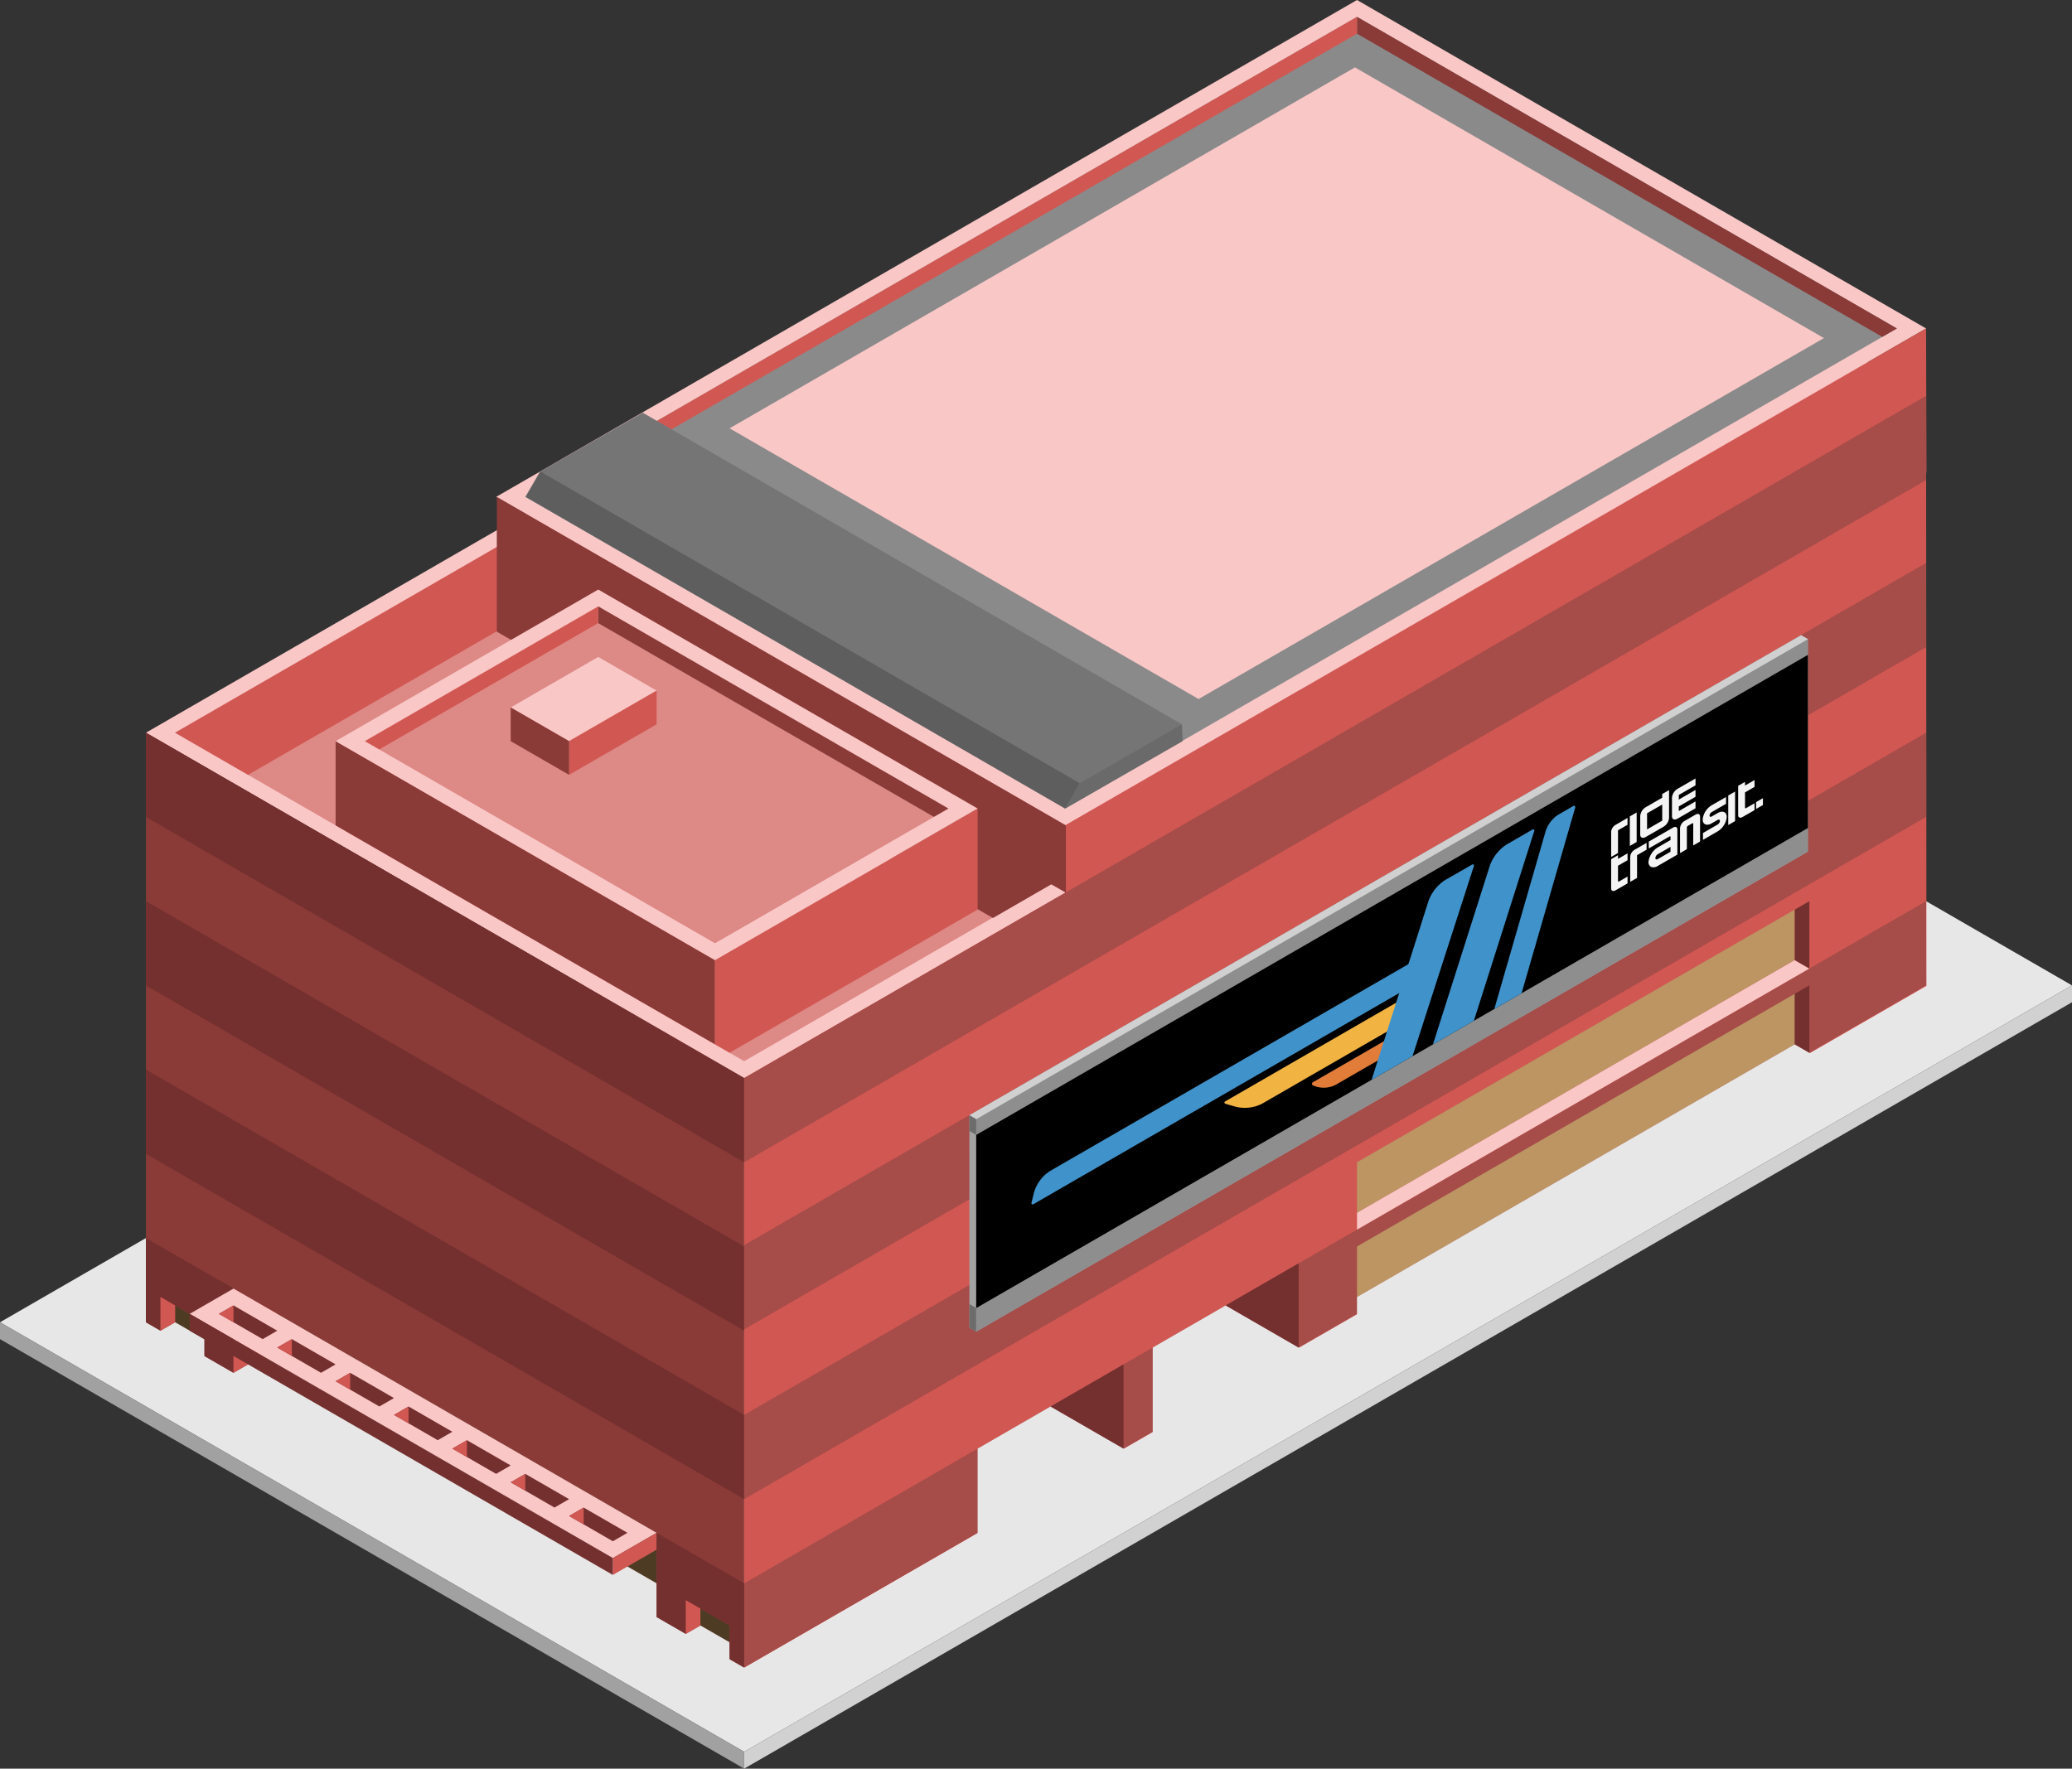 <svg id="Layer_1" data-name="Layer 1" xmlns="http://www.w3.org/2000/svg" viewBox="0 0 355 303.109">
  <rect x="0" y="0" width="355" height="303.109" fill="#333333" stroke="none"/>
  <defs>
    <style>
      .concrete-top {
        fill: #e8e7e7;
      }

      .top-light {
        fill: #f9c7c6;
      }

      .exterior-R-prim {
        fill: #d15752;
      }

      .exterior-L-light {
        fill: #8a3a37;
      }

      .window-L-prim {
        fill: #4e3b24;
      }

      .exterior-L-prim {
        fill: #74302f;
      }

      .top-prim {
        fill: #dd8986;
      }

      .cls-1 {
        fill: #8a8a8a;
      }

      .exterior-R-dark {
        fill: #a64c49;
      }

      .window-R-prim {
        fill: #bc9563;
      }

      .concrete-right {
        fill: #d1d1d1;
      }

      .concrete-left {
        fill: #a2a1a1;
      }

      .cls-2 {
        fill: #767576;
      }

      .cls-3 {
        fill: #5e5e5e;
      }

      .cls-4 {
        fill: #6a6a6a;
      }

      .cls-5 {
        fill: #a2a2a2;
      }

      .cls-6 {
        fill: #6c6c6c;
      }

      .cls-7 {
        fill: #8e8e8e;
      }

      .cls-8 {
        fill: #d0d0d0;
      }

      .cls-9 {
        fill: #4092ca;
      }

      .cls-10 {
        fill: #f1b342;
      }

      .cls-11 {
        fill: #e27c39;
      }

      .cls-12 {
        fill: #f4f4f4;
      }
    </style>
  </defs>
  <title>Artboard 35</title>
  <g id="root">
    <path id="Path" class="concrete-top" d="M127.5,300.222,355,168.875,227.5,95.263,0,226.61Z"/>
    <path id="Path-2" data-name="Path" class="top-light" d="M25,125.574,227.5,8.66,330,67.839,127.5,184.752Z"/>
    <path id="Path-3" data-name="Path" class="exterior-R-prim" d="M127.5,184.752V285.788l202.56-116.827L330,67.839Z"/>
    <path id="Path-4" data-name="Path" class="exterior-L-light" d="M25,125.574l102.5,59.178V285.788L25,226.61Z"/>
    <path id="Path-5" data-name="Path" class="window-L-prim" d="M37.5,219.393l75,43.301v8.66l-75-43.301Z"/>
    <path id="Path-6" data-name="Path" class="window-L-prim" d="M120,278.571v-2.887l5,2.887v2.887Z"/>
    <path id="Path-7" data-name="Path" class="window-L-prim" d="M30,226.61v-2.887l5,2.887v2.887Z"/>
    <path id="Path-8" data-name="Path" class="concrete-top" d="M115,281.458l5-2.887,5,2.887v5.773Z"/>
    <path id="Path-9" data-name="Path" class="exterior-L-prim" d="M35,226.61l-7.5-4.33v5.774L25,226.61V212.176l15,8.66V235.27l-5-2.887Z"/>
    <path id="Path-10" data-name="Path" class="concrete-top" d="M25,229.497l5-2.887,5,2.887V235.27Z"/>
    <path id="Path-11" data-name="Path" class="concrete-top" d="M32.5,239.6,45,232.383l67.5,38.971v14.434Z"/>
    <path id="Path-12" data-name="Path" class="exterior-R-prim" d="M40,235.27l7.5-4.33v-5.774l-7.5-4.33Z"/>
    <path id="Path-13" data-name="Path" class="top-light" d="M40,220.836l-7.5,4.33L105,267.024l7.5-4.33Z"/>
    <path id="Path-14" data-name="Path" class="exterior-R-prim" d="M105,267.024v2.887l7.5-4.33v-2.887Z"/>
    <path id="Path-15" data-name="Path" class="exterior-L-prim" d="M32.5,225.167v2.887l72.5,41.858v-2.887Z"/>
    <path id="Path-16" data-name="Path" class="exterior-L-prim" d="M37.5,225.167l2.5-1.443,7.5,4.33L45,229.497Z"/>
    <path id="Path-17" data-name="Path" class="exterior-L-prim" d="M47.5,230.94l2.5-1.444,7.5,4.33L55,235.27Z"/>
    <path id="Path-18" data-name="Path" class="exterior-L-prim" d="M57.5,236.714,60,235.27l7.5,4.33L65,241.044Z"/>
    <path id="Path-19" data-name="Path" class="exterior-L-prim" d="M67.5,242.487l2.5-1.443,7.5,4.33L75,246.817Z"/>
    <path id="Path-20" data-name="Path" class="exterior-L-prim" d="M77.5,248.261l2.5-1.443,7.5,4.33L85,252.591Z"/>
    <path id="Path-21" data-name="Path" class="exterior-L-prim" d="M87.5,254.034l2.5-1.444,7.5,4.33L95,258.364Z"/>
    <path id="Path-22" data-name="Path" class="exterior-L-prim" d="M97.5,259.808l2.5-1.443,7.5,4.33-2.5,1.443Z"/>
    <path id="Path-23" data-name="Path" class="exterior-R-prim" d="M40,223.723V226.61l-2.5-1.444Z"/>
    <path id="Path-24" data-name="Path" class="exterior-R-prim" d="M50,229.497v2.887L47.5,230.94Z"/>
    <path id="Path-25" data-name="Path" class="exterior-R-prim" d="M60,235.27v2.887l-2.5-1.443Z"/>
    <path id="Path-26" data-name="Path" class="exterior-R-prim" d="M70,241.044v2.887l-2.5-1.444Z"/>
    <path id="Path-27" data-name="Path" class="exterior-R-prim" d="M80,246.817v2.887l-2.5-1.443Z"/>
    <path id="Path-28" data-name="Path" class="exterior-R-prim" d="M90,252.591v2.887l-2.5-1.443Z"/>
    <path id="Path-29" data-name="Path" class="exterior-R-prim" d="M100,258.364v2.887l-2.5-1.444Z"/>
    <path id="Path-30" data-name="Path" class="top-prim" d="M30,125.574l97.5,56.292L230,122.687l-95-57.735Z"/>
    <path id="Path-31" data-name="Path" class="exterior-R-prim" d="M135,64.952V79.386L42.5,132.791,30,125.574Z"/>
    <path id="Path-32" data-name="Path" class="exterior-L-light" d="M57.5,127.017v14.434l65,37.528V164.545Z"/>
    <path id="Path-33" data-name="Path" class="top-light" d="M85,85.159,232.5,0,330,56.292,182.5,141.451Z"/>
    <path id="Path-34" data-name="Path" class="cls-1" d="M112.5,72.169l90,54.848L325,56.292,232.5,2.887Z"/>
    <path id="Path-35" data-name="Path" class="exterior-L-light" d="M232.5,2.887V5.774l90,51.961,2.5-1.443Z"/>
    <path id="Path-36" data-name="Path" class="exterior-R-prim" d="M112.5,72.169l2.5,1.443L232.5,5.774V2.887Z"/>
    <path id="Path-37" data-name="Path" class="exterior-R-prim" d="M182.5,164.545V141.451L330,56.292l.06,24.719Z"/>
    <path id="Path-38" data-name="Path" class="exterior-L-prim" d="M25,125.574l102.5,59.178v14.434L25,140.007Z"/>
    <path id="Path-39" data-name="Path" class="exterior-L-prim" d="M25,154.441,127.5,213.62v14.434L25,168.875Z"/>
    <path id="Path-40" data-name="Path" class="exterior-L-prim" d="M25,183.309l102.5,59.178v14.434L25,197.742Z"/>
    <path id="Path-41" data-name="Path" class="exterior-R-dark" d="M127.5,199.186,330,82.272V67.839L127.5,184.752Z"/>
    <path id="Path-42" data-name="Path" class="exterior-R-dark" d="M127.5,227.82,330,110.906V96.473L127.5,213.386Z"/>
    <path id="Path-43" data-name="Path" class="exterior-R-dark" d="M127.5,256.921,330,140.007V125.574L127.5,242.487Z"/>
    <path id="Path-44" data-name="Path" class="exterior-R-dark" d="M127.5,285.788,330,168.875V154.441L127.5,271.354Z"/>
    <path id="Path-45" data-name="Path" class="exterior-L-prim" d="M125,278.571l-7.5-4.33v5.774l-5-2.887V262.694l15,8.66v14.434l-2.5-1.443Z"/>
    <path id="Path-46" data-name="Path" class="exterior-R-prim" d="M117.5,280.015l2.5-1.444v-2.887l-2.5-1.443Z"/>
    <path id="Path-47" data-name="Path" class="exterior-R-prim" d="M27.5,228.053,30,226.61v-2.887L27.5,222.28Z"/>
    <path id="Path-48" data-name="Path" class="concrete-top" d="M197.5,230.94l12.5-7.217,15,8.66-27.5,15.877Z"/>
    <path id="Path-49" data-name="Path" class="concrete-top" d="M167.5,248.261l12.5-7.217,15,8.66-27.5,15.877Z"/>
    <path id="Path-50" data-name="Path" class="exterior-L-prim" d="M222.5,230.94,210,223.723l12.5-7.217Z"/>
    <path id="Path-51" data-name="Path" class="exterior-L-prim" d="M192.5,248.261V233.827L180,241.044Z"/>
    <path id="Path-52" data-name="Path" class="window-R-prim" d="M232.5,213.62v8.66l75-43.301v-8.66Z"/>
    <path id="Path-53" data-name="Path" class="window-R-prim" d="M232.5,199.186v8.66l75-43.301v-8.66Z"/>
    <path id="Path-54" data-name="Path" class="top-light" d="M310,165.988l-2.5-1.443-75,43.301v2.887Z"/>
    <path id="Path-55" data-name="Path" class="concrete-top" d="M232.5,222.28l75-43.301,5,2.887-80,46.188Z"/>
    <path id="Path-56" data-name="Path" class="exterior-L-prim" d="M307.5,170.318l2.5-1.444V180.422l-2.5-1.444Z"/>
    <path id="Path-57" data-name="Path" class="exterior-L-prim" d="M307.5,164.545v-8.66l2.5-1.443v11.547Z"/>
    <path id="Path-58" data-name="Path" class="concrete-right" d="M127.5,300.222v2.887L355,171.762v-2.887Z"/>
    <path id="Path-59" data-name="Path" class="concrete-left" d="M0,226.61v2.887l127.5,73.612v-2.887Z"/>
    <path id="Path-60" data-name="Path" class="exterior-L-light" d="M182.62,152.998v-11.547L85.12,85.159v23.094l85,49.075,10-5.774Z"/>
    <path id="Path-61" data-name="Path" class="exterior-R-prim" d="M167.5,138.564v17.32L125,180.422l-2.5-1.443V164.545Z"/>
    <path id="Path-62" data-name="Path" class="top-light" d="M57.5,127.017l45-25.981,65,37.528-45,25.981Z"/>
    <path id="Path-63" data-name="Path" class="top-prim" d="M65,128.46,102.5,106.81,160,140.008l-37.5,21.65Z"/>
    <path id="Path-64" data-name="Path" class="exterior-R-prim" d="M62.5,127.017l40-23.094V106.81L65,128.46Z"/>
    <path id="Path-65" data-name="Path" class="exterior-L-light" d="M162.5,138.564l-2.5,1.443L102.5,106.81v-2.887Z"/>
    <path id="Path-66" data-name="Path" class="cls-2" d="M202.5,124.13v2.887l-20,11.547L90,85.159l2.5-4.33,17.62-10.104Z"/>
    <path id="Path-67" data-name="Path" class="cls-3" d="M90.12,85.159l2.5-4.33L185,134.234l-2.5,4.33Z"/>
    <path id="Path-68" data-name="Path" class="cls-4" d="M202.5,124.13l.12,2.887-20.12,11.547,2.5-4.33Z"/>
    <path id="Path-69" data-name="Path" class="top-light" d="M87.5,121.244l15-8.66,10,5.773-15,8.66Z"/>
    <path id="Path-70" data-name="Path" class="exterior-R-prim" d="M97.5,132.791l15-8.66v-5.774l-15,8.66Z"/>
    <path id="Path-71" data-name="Path" class="exterior-L-light" d="M87.5,121.244v5.773l10,5.774v-5.774Z"/>
    <g id="Group">
      <path id="anchor_125_119.8_187.5" class="top-light" d="M125,73.406,232.143,11.547,312.5,57.941,205.357,119.8Z"/>
    </g>
    <g id="Group-2" data-name="Group">
      <g id="Group-4">
        <path id="Path-72" class="cls-5" d="M166.086,191.129v36.415l1.168.675,142.499-82.272V109.532l-1.168-.675Z"/>
        <path id="Path-74" class="cls-6" d="M166.086,223.498l1.168.675v4.046l-1.168-.675Z"/>
        <path id="Path-75" class="cls-7" d="M309.753,109.532v5.395L167.254,197.198v-5.395Z"/>
        <path id="Path-76" class="cls-8" d="M166.086,191.129l1.168.674,142.499-82.271-1.168-.675Z"/>
        <path id="Path-73" class="cls-7" d="M309.753,140.552,167.254,222.824v5.395l142.499-82.272Z"/>
      </g>
      <path id="Path-94" class="cls-6" d="M166.086,193.826l1.168.675v-2.698l-1.168-.674Z"/>
      <path id="Path-72-2" data-name="Path" d="M167.254,224.173l142.499-82.272v-29.672L167.254,194.501Z"/>
      <path id="Path-73-2" data-name="Path" class="cls-9" d="M179.874,200.702l64.469-37.222-1.168,4.721-66.05,38.134c-.291.168-.461.039-.381-.287l.438-1.766A6.548,6.548,0,0,1,179.874,200.702Z"/>
      <path id="Path-74-2" data-name="Path" class="cls-10" d="M209.983,188.715l31.009-17.904-1.168,4.721-23.588,13.619a6.558,6.558,0,0,1-4.447.541l-1.749-.504C209.718,189.095,209.692,188.883,209.983,188.715Z"/>
      <path id="Path-75-2" data-name="Path" class="cls-11" d="M225.014,185.43l15.825-9.137v2.698l-11.908,6.875a4.419,4.419,0,0,1-3.977.138h0C224.696,185.855,224.723,185.598,225.014,185.43Z"/>
      <path id="Path-76-2" data-name="Path" class="cls-9" d="M252.52,174.944l-7.009,4.047,9.775-30.724a7.254,7.254,0,0,1,2.846-3.537l4.373-2.525c.291-.168.444-.044.342.276Z"/>
      <path id="Path-77" data-name="Path" class="cls-9" d="M260.696,170.224l-4.672,2.697,8.825-30.573a5.345,5.345,0,0,1,2.137-2.73l2.487-1.436c.313-.181.486-.046.386.301Z"/>
      <path id="Path-78" data-name="Path" class="cls-9" d="M242.007,181.014l-7.008,4.046,9.774-30.724a7.221,7.221,0,0,1,2.851-3.529l4.534-2.596c.292-.167.445-.043.342.277Z"/>
      <g id="Group-3" data-name="Group">
        <path id="Compound_Path" data-name="Compound Path" class="cls-12" d="M286.647,141.83l-4.159,2.401v1.171l3.557-2.053c.092-.053.167-.022.167.07v.545l-2.138,1.234a3.418,3.418,0,0,0-1.627,2.468.887.887,0,0,0,.444.907,1.28,1.28,0,0,0,1.145-.173l3.348-1.933v-4.326c-.001-.406-.33-.546-.737-.311Zm-.435,4.142-2.176,1.256c-.231.134-.418.055-.418-.176a.866.866,0,0,1,.418-.66l2.176-1.257Z"/>
        <path id="Path-79" data-name="Path" class="cls-12" d="M279.308,146.804v4.326l1.171-.676v-3.892l1.632-.942v-1.172l-2.066,1.193A1.531,1.531,0,0,0,279.308,146.804Z"/>
        <path id="Path-80" data-name="Path" class="cls-12" d="M290.496,139.608l-1.872,1.08a1.621,1.621,0,0,0-.78,1.23v4.199c0,.047.038.063.085.036l1.002-.579a.175.175,0,0,0,.085-.133v-3.64a.346.346,0,0,1,.168-.264l.752-.435c.093-.053.168-.022.168.071v3.639c0,.047.038.063.085.036l1.002-.579a.173.173,0,0,0,.085-.133v-4.199c-.001-.43-.35-.578-.78-.329Z"/>
        <polygon id="Rectangle" class="cls-12" points="296.104 136.33 297.275 135.653 297.275 140.717 296.104 141.393 296.104 136.33"/>
        <path id="Path-81" data-name="Path" class="cls-12" d="M276.044,142.537v4.326l1.172-.676v-3.892l1.631-.942v-1.172l-2.066,1.193a1.532,1.532,0,0,0-.737,1.163Z"/>
        <polygon id="Rectangle-2" data-name="Rectangle" class="cls-12" points="279.24 139.915 280.412 139.238 280.412 144.302 279.24 144.978 279.24 139.915"/>
        <path id="Compound_Path-2" data-name="Compound Path" class="cls-12" d="M281.971,143.441l3.042-1.756a1.967,1.967,0,0,0,.948-1.495v-4.785l-1.171.676v.628l-2.819,1.627a1.97,1.97,0,0,0-.948,1.495v3.21C281.024,143.563,281.448,143.743,281.971,143.441Zm.224-4.063,2.595-1.497v2.761l-2.595,1.498Z"/>
        <path id="Path-82" data-name="Path" class="cls-12" d="M290.495,137.348l-2.86,1.651v-.795l2.86-1.651v-1.172l-2.86,1.652v-.795l2.86-1.652v-1.171l-3.084,1.78a1.972,1.972,0,0,0-.948,1.495v3.21c.001.523.425.702.948.4l3.084-1.78Z"/>
        <path id="Path-83" data-name="Path" class="cls-12" d="M294.278,139.349l-1.007.581c-.207.119-.374.047-.374-.16a.78.78,0,0,1,.374-.593l2.451-1.415V136.59l-2.451,1.415a3.212,3.212,0,0,0-1.545,2.441c0,.854.691,1.147,1.545.656l1.007-.582c.142-.082.274-.083.345-.001a.389.389,0,0,1,0,.399.873.873,0,0,1-.345.397l-2.503,1.445v1.172l2.503-1.445a3.255,3.255,0,0,0,1.566-2.473c0-.866-.701-1.163-1.566-.665Z"/>
        <path id="Path-84" data-name="Path" class="cls-12" d="M277.216,146.563l-1.172.677v5.037c0,.407.33.546.737.312l2.067-1.193v-1.172l-1.465.846c-.092.053-.167.021-.167-.071v-2.636l1.632-.942v-1.172l-1.632.942Z"/>
        <path id="Path-85" data-name="Path" class="cls-12" d="M298.975,134.001l-1.172.676v5.038c.001.406.331.546.738.311l2.066-1.193v-1.172l-1.466.847c-.091.052-.166.021-.166-.071V135.8l1.632-.942v-1.172l-1.632.942Z"/>
        <polygon id="Rectangle-3" data-name="Rectangle" class="cls-12" points="300.874 137.467 302.045 136.791 302.045 137.963 300.874 138.639 300.874 137.467"/>
      </g>
    </g>
  </g>
</svg>
